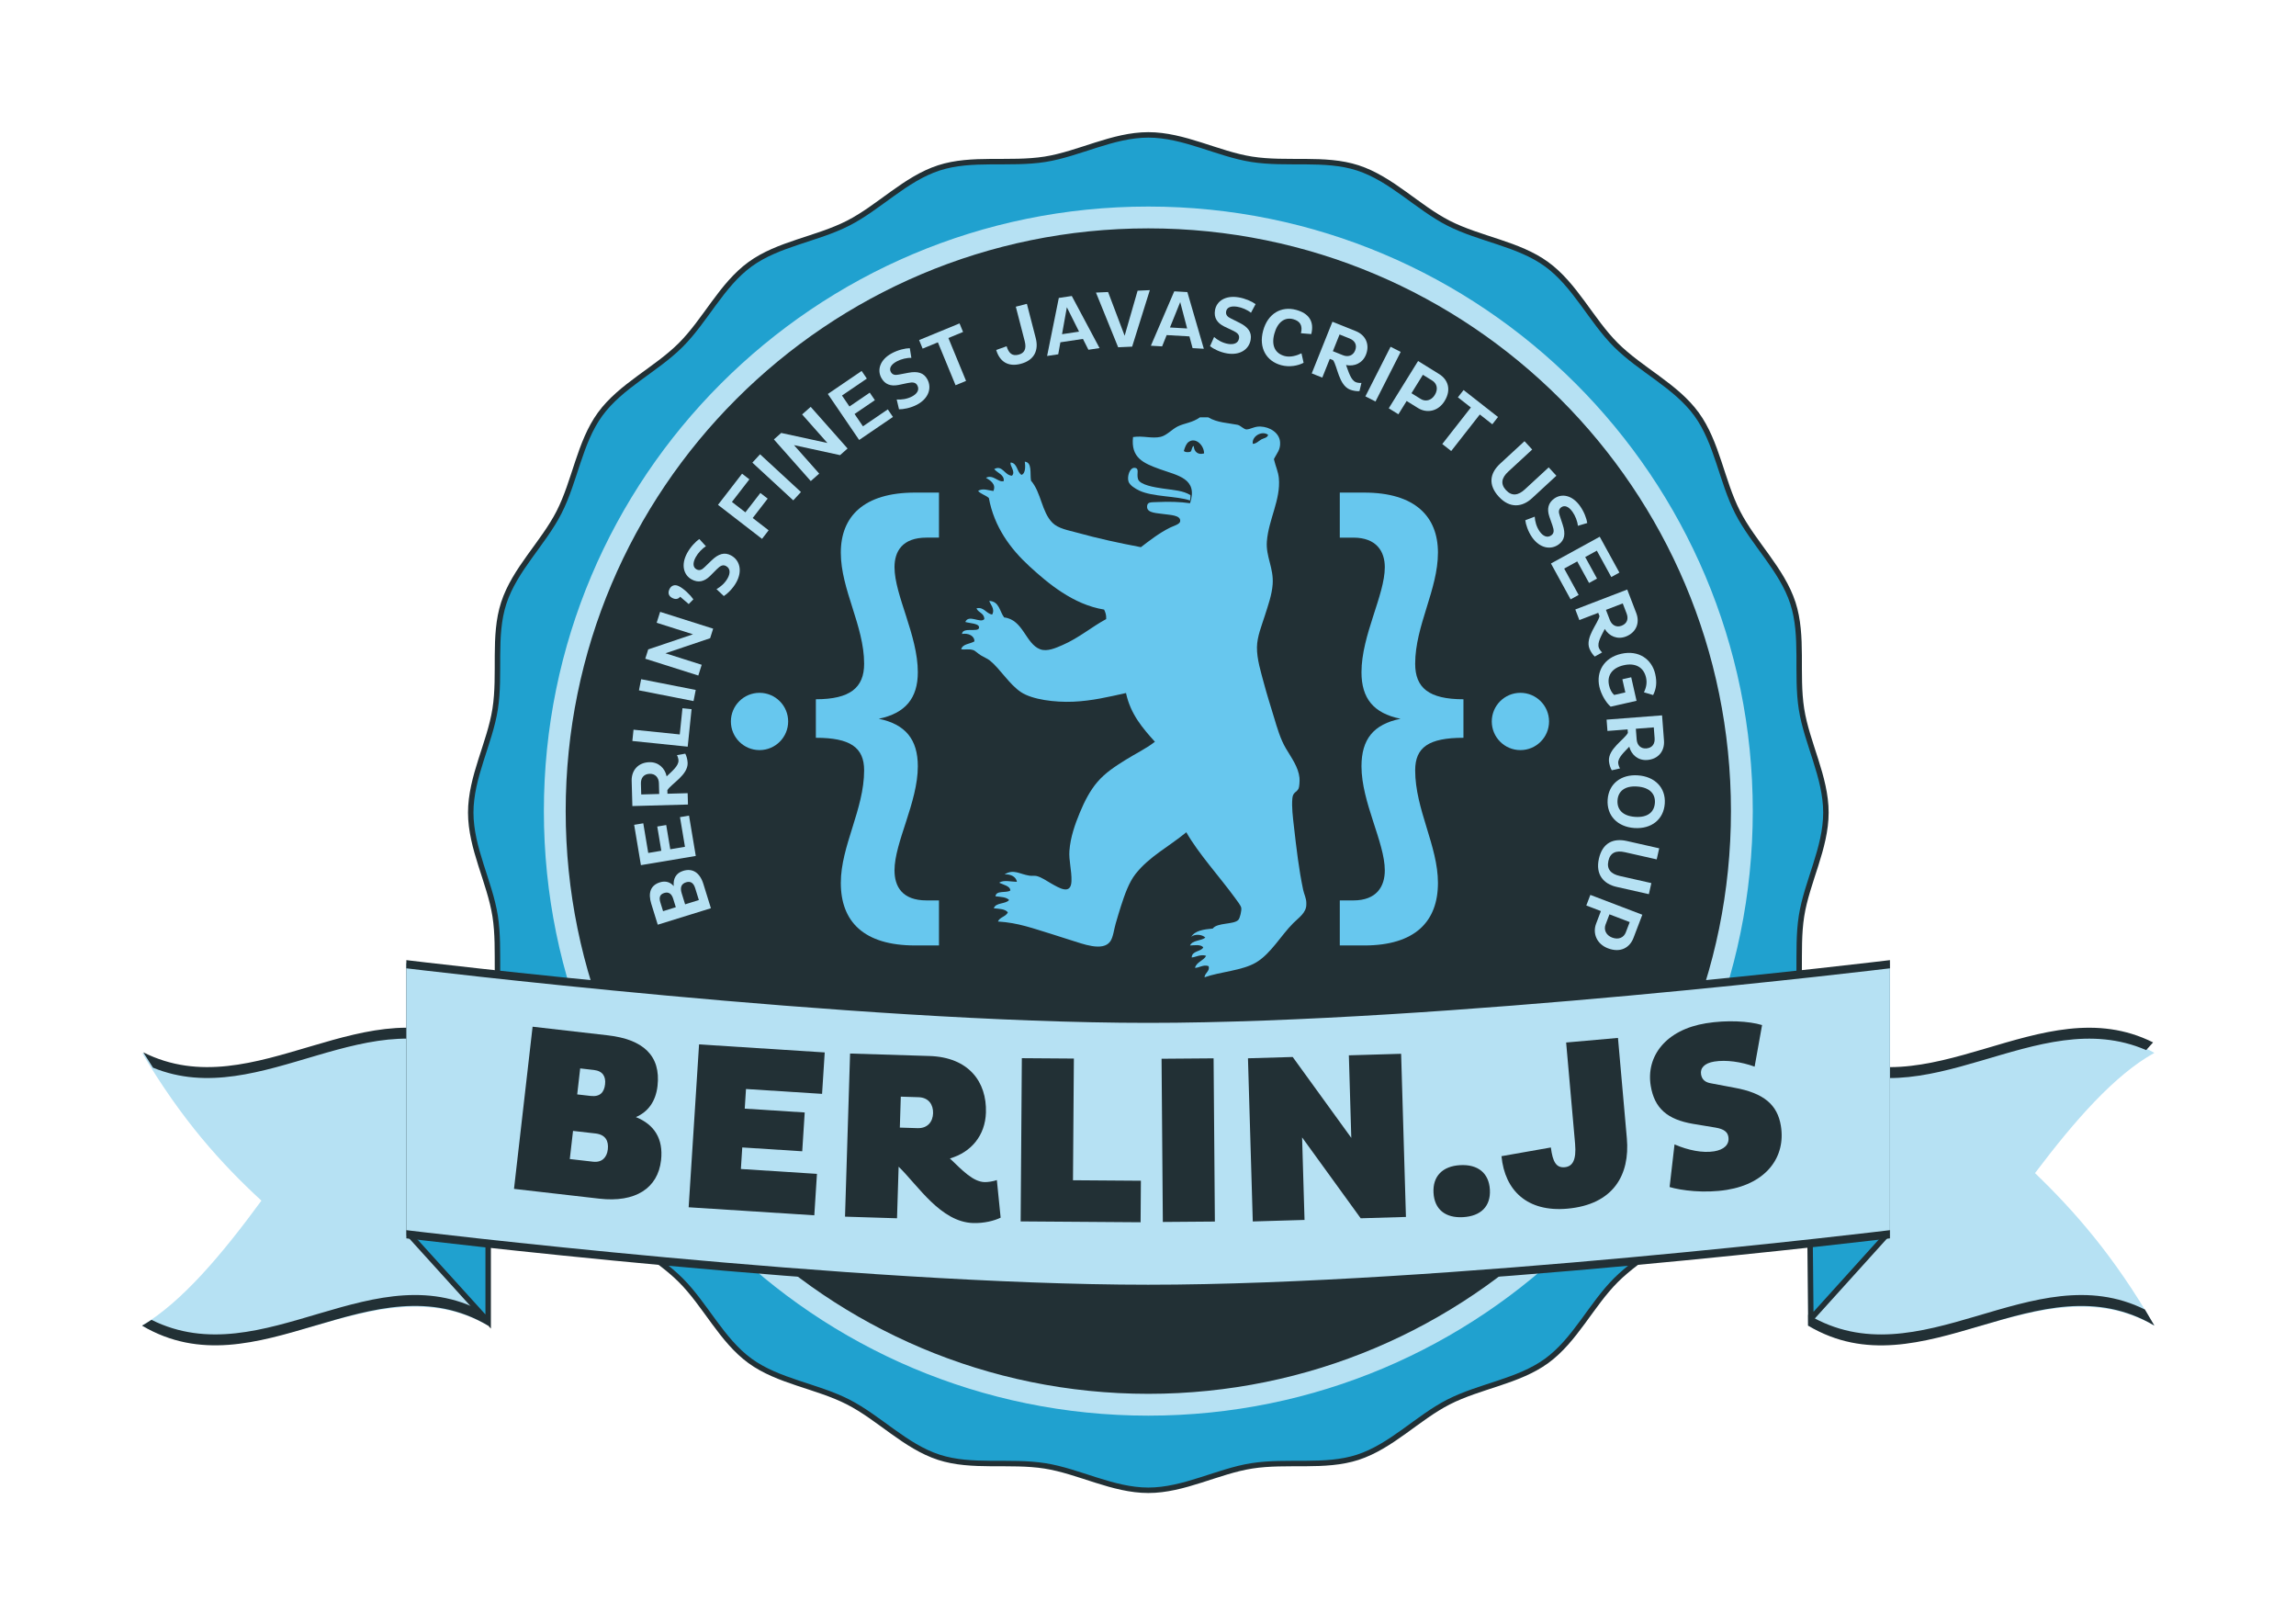 <svg xmlns="http://www.w3.org/2000/svg" version="1.1" x="0px" y="0px" width="841.89px" height="595.28px" viewBox="0 0 841.89 595.28" enable-background="new 0 0 841.89 595.28" xml:space="preserve"><path fill="#20A1CF" d="M669.52 297.904c0 13.066-6.984 25.428-8.951 37.941 -2.019 12.846 0.783 26.754-3.146 38.856 -3.999 12.317-14.472 21.916-20.279 33.293 -5.869 11.496-7.521 25.598-15.06 35.957 -7.575 10.409-20.496 16.312-29.578 25.395 -9.082 9.083-14.986 22.003-25.395 29.578 -10.36 7.539-24.462 9.19-35.958 15.06 -11.377 5.808-20.976 16.279-33.292 20.279 -12.104 3.93-26.011 1.127-38.856 3.146 -12.514 1.967-24.876 8.951-37.941 8.951 -13.066 0-25.428-6.984-37.941-8.951 -12.846-2.019-26.753 0.783-38.855-3.146 -12.317-3.999-21.917-14.472-33.293-20.279 -11.496-5.869-25.597-7.521-35.957-15.06 -10.409-7.575-16.313-20.496-25.395-29.578s-22.002-14.986-29.578-25.395c-7.539-10.359-9.19-24.462-15.059-35.957 -5.808-11.377-16.28-20.976-20.279-33.293 -3.93-12.103-1.127-26.01-3.146-38.856 -1.966-12.513-8.951-24.875-8.951-37.94 0-13.066 6.985-25.427 8.951-37.941 2.019-12.846-0.784-26.753 3.146-38.856 3.999-12.317 14.471-21.916 20.279-33.292 5.869-11.496 7.52-25.597 15.059-35.957 7.575-10.409 20.496-16.312 29.578-25.395s14.986-22.002 25.395-29.578c10.359-7.539 24.461-9.19 35.957-15.059 11.376-5.808 20.976-16.28 33.292-20.279 12.104-3.93 26.01-1.127 38.856-3.146 12.513-1.966 24.875-8.951 37.94-8.951 13.066 0 25.428 6.985 37.941 8.951 12.846 2.019 26.754-0.784 38.856 3.146 12.317 4 21.916 14.471 33.293 20.279 11.496 5.869 25.598 7.52 35.957 15.059 10.409 7.575 16.313 20.496 25.396 29.578s22.002 14.986 29.578 25.395c7.539 10.359 9.189 24.46 15.059 35.956 5.809 11.377 16.28 20.976 20.279 33.293 3.93 12.103 1.128 26.01 3.146 38.856C662.535 272.477 669.52 284.838 669.52 297.904z"/><path fill="none" stroke="#223035" stroke-width="2" stroke-miterlimit="10" d="M669.52 297.904c0 13.066-6.984 25.428-8.951 37.941 -2.019 12.846 0.783 26.754-3.146 38.856 -3.999 12.317-14.472 21.916-20.279 33.293 -5.869 11.496-7.521 25.598-15.06 35.957 -7.575 10.409-20.496 16.312-29.578 25.395 -9.082 9.083-14.986 22.003-25.395 29.578 -10.36 7.539-24.462 9.19-35.958 15.06 -11.377 5.808-20.976 16.279-33.292 20.279 -12.104 3.93-26.011 1.127-38.856 3.146 -12.514 1.967-24.876 8.951-37.941 8.951 -13.066 0-25.428-6.984-37.941-8.951 -12.846-2.019-26.753 0.783-38.855-3.146 -12.317-3.999-21.917-14.472-33.293-20.279 -11.496-5.869-25.597-7.521-35.957-15.06 -10.409-7.575-16.313-20.496-25.395-29.578s-22.002-14.986-29.578-25.395c-7.539-10.359-9.19-24.462-15.059-35.957 -5.808-11.377-16.28-20.976-20.279-33.293 -3.93-12.103-1.127-26.01-3.146-38.856 -1.966-12.513-8.951-24.875-8.951-37.94 0-13.066 6.985-25.427 8.951-37.941 2.019-12.846-0.784-26.753 3.146-38.856 3.999-12.317 14.471-21.916 20.279-33.292 5.869-11.496 7.52-25.597 15.059-35.957 7.575-10.409 20.496-16.312 29.578-25.395s14.986-22.002 25.395-29.578c10.359-7.539 24.461-9.19 35.957-15.059 11.376-5.808 20.976-16.28 33.292-20.279 12.104-3.93 26.01-1.127 38.856-3.146 12.513-1.966 24.875-8.951 37.94-8.951 13.066 0 25.428 6.985 37.941 8.951 12.846 2.019 26.754-0.784 38.856 3.146 12.317 4 21.916 14.471 33.293 20.279 11.496 5.869 25.598 7.52 35.957 15.059 10.409 7.575 16.313 20.496 25.396 29.578s22.002 14.986 29.578 25.395c7.539 10.359 9.189 24.46 15.059 35.956 5.809 11.377 16.28 20.976 20.279 33.293 3.93 12.103 1.128 26.01 3.146 38.856C662.535 272.477 669.52 284.838 669.52 297.904z"/><path fill="#223035" d="M639.528 297.361c0 120.654-97.809 218.463-218.466 218.463 -120.653 0-218.462-97.809-218.462-218.463 0-120.654 97.809-218.462 218.462-218.462C541.72 78.899 639.528 176.708 639.528 297.361z"/><path fill="#B6E1F3" d="M241.185 339.011l-2.378-7.674c-1.223-3.945-0.312-6.782 3.213-7.874 2.063-0.639 3.823-0.027 5.021 1.406 -0.255-2.747 0.812-4.78 3.477-5.605 3.381-1.049 6.09 0.598 7.399 4.822l2.754 8.886L241.185 339.011zM247.804 332.601l-0.963-3.106c-0.597-1.926-1.745-2.592-3.264-2.121 -1.576 0.488-2.023 1.58-1.436 3.475l0.991 3.201L247.804 332.601zM256.258 329.98l-1.358-4.38c-0.635-2.05-1.812-2.604-3.331-2.134 -1.69 0.523-2.29 1.832-1.615 4.008l1.261 4.069L256.258 329.98z"/><path fill="#B6E1F3" d="M255.127 313.805l-20.119 3.373 -2.477-14.786 3.344-0.561 1.82 10.873 4.793-0.804 -1.487-8.885 3.284-0.55 1.487 8.885 5.385-0.903 -1.82-10.873 3.313-0.555L255.127 313.805z"/><path fill="#B6E1F3" d="M231.876 295.515l-0.256-9.234c-0.108-3.935 2.454-6.738 6.472-6.849 3.328-0.091 5.731 2.153 6.355 5.195 1.899-1.842 4.396-3.798 4.34-5.814 -0.017-0.585-0.248-1.393-0.564-1.969l3.046-0.54c0.441 0.769 0.842 2.222 0.875 3.425 0.122 4.422-5.972 7.583-7.436 9.967l0.035 1.301 7.406-0.204 0.115 4.162L231.876 295.515zM241.715 291.08l-0.109-3.967c-0.057-2.049-1.326-3.478-3.365-3.422 -2.219 0.061-3.288 1.555-3.231 3.603l0.11 3.967L241.715 291.08z"/><path fill="#B6E1F3" d="M252.169 273.743l-20.296-2.085 0.426-4.141 16.953 1.742 0.988-9.607 3.343 0.343L252.169 273.743z"/><path fill="#B6E1F3" d="M234.289 253.093l0.803-4.084 20.015 3.933 -0.803 4.084L234.289 253.093z"/><path fill="#B6E1F3" d="M244.005 239.504l13.297 4.215 -1.248 3.938 -19.445-6.163 1.081-3.411 16.421-5.543 -13.325-4.224 1.268-4 19.444 6.164 -1.11 3.503L244.005 239.504z"/><path fill="#B6E1F3" d="M249.395 218.765c-0.65 0.886-1.629 1.025-2.672 0.567 -1.456-0.639-1.928-1.805-1.301-3.234s1.912-1.896 3.286-1.293c1.978 0.868 4.518 3.439 5.54 4.918l-1.711 1.735L249.395 218.765z"/><path fill="#B6E1F3" d="M262.721 215.987c1.46-0.797 3.109-2.195 4.121-4.052 0.949-1.742 1.027-3.516-0.605-4.406 -1.133-0.617-2.09-0.176-3.467 1.222l-2.415 2.425c-2.118 2.069-4.335 2.564-6.731 1.258 -2.897-1.58-4.055-5.286-1.658-9.685 1.215-2.228 3.065-4.183 4.466-5.124l2.416 2.651c-1.423 0.855-2.908 2.453-3.764 4.024 -1.199 2.2-0.947 3.745 0.29 4.419 1.08 0.588 2.007 0.205 3.003-0.809l2.524-2.439c2.541-2.468 4.783-3.135 7.18-1.829 3.187 1.737 4.209 5.629 1.937 9.8 -1.308 2.399-3.374 4.311-4.612 5.08L262.721 215.987z"/><path fill="#B6E1F3" d="M276.002 189.907l5.841 4.512 -2.426 3.138 -16.146-12.472 8.828-11.422 2.683 2.072 -6.402 8.284 4.938 3.815 5.488-7.101 2.683 2.072L276.002 189.907z"/><path fill="#B6E1F3" d="M275.875 169.608l2.824-3.059 14.993 13.832 -2.824 3.059L275.875 169.608z"/><path fill="#B6E1F3" d="M291.138 163.19l9.245 10.444 -3.093 2.738 -13.52-15.273 2.679-2.372 16.937 3.675 -9.266-10.467 3.142-2.781 13.521 15.273 -2.752 2.437L291.138 163.19z"/><path fill="#B6E1F3" d="M315.033 161.301l-11.486-16.861 12.395-8.441 1.909 2.802 -9.114 6.208 2.736 4.017 7.447-5.072 1.875 2.752 -7.447 5.072 3.074 4.513 9.114-6.207 1.892 2.777L315.033 161.301z"/><path fill="#B6E1F3" d="M328.796 146.454c1.658 0.135 3.805-0.128 5.669-1.125 1.75-0.936 2.788-2.375 1.911-4.015 -0.608-1.138-1.651-1.295-3.57-0.882l-3.35 0.703c-2.906 0.566-5.031-0.236-6.319-2.644 -1.556-2.91-0.49-6.644 3.928-9.005 2.237-1.196 4.857-1.814 6.545-1.832l0.565 3.542c-1.658-0.066-3.777 0.455-5.354 1.298 -2.209 1.181-2.847 2.61-2.182 3.854 0.58 1.084 1.565 1.272 2.954 0.972l3.45-0.653c3.478-0.669 5.719 0.004 7.006 2.412 1.712 3.201 0.432 7.016-3.757 9.254 -2.41 1.289-5.187 1.752-6.645 1.715L328.796 146.454z"/><path fill="#B6E1F3" d="M347.752 123.917l6.48 15.729 -3.85 1.586 -6.48-15.729 -5.594 2.305 -1.292-3.135 14.827-6.108 1.291 3.135L347.752 123.917z"/><path fill="#B6E1F3" d="M369.101 126.947c0.832 2.699 2.155 3.659 4.359 3.089 2.142-0.553 3.023-2.083 2.272-4.988l-3.258-12.609 4.062-1.049 3.243 12.551c1.148 4.445-0.48 8.151-5.551 9.46 -4.63 1.196-7.683-0.867-8.944-5.097L369.101 126.947z"/><path fill="#B6E1F3" d="M388.242 109.231l4.76-0.716 10.182 19.097 -4.085 0.614 -2.014-3.974 -8.267 1.243 -0.785 4.395 -4.085 0.614L388.242 109.231zM389.423 122.522l6.24-0.938 -4.473-8.944L389.423 122.522z"/><path fill="#B6E1F3" d="M401.865 107.261l4.45-0.201 6.065 16.033 4.753-16.521 4.482-0.202 -6.483 20.712L410 127.314 401.865 107.261z"/><path fill="#B6E1F3" d="M430.573 106.805l4.806 0.275 6.036 20.781 -4.124-0.236 -1.153-4.303 -8.345-0.479 -1.672 4.142 -4.123-0.237L430.573 106.805zM428.996 120.057l6.299 0.361 -2.538-9.672L428.996 120.057z"/><path fill="#B6E1F3" d="M445.182 123.548c1.237 1.111 3.104 2.202 5.19 2.538 1.958 0.315 3.655-0.201 3.951-2.038 0.206-1.273-0.528-2.03-2.305-2.863l-3.09-1.47c-2.654-1.309-3.859-3.235-3.425-5.93 0.525-3.258 3.635-5.583 8.578-4.787 2.505 0.403 4.963 1.499 6.315 2.506l-1.695 3.161c-1.278-1.057-3.279-1.926-5.045-2.21 -2.473-0.398-3.846 0.353-4.069 1.745 -0.196 1.214 0.474 1.96 1.761 2.562l3.14 1.57c3.171 1.574 4.546 3.467 4.111 6.162 -0.578 3.584-3.907 5.843-8.594 5.088 -2.697-0.435-5.187-1.747-6.324-2.66L445.182 123.548z"/><path fill="#B6E1F3" d="M478 133.001c-2.048 1.093-5.21 1.698-8.224 0.882 -5.367-1.454-8.334-6.298-6.616-12.641 1.733-6.4 6.739-9.086 12.106-7.632 4.677 1.266 6.702 4.239 5.549 8.87l-3.79-0.312c0.698-2.826-0.307-4.466-2.849-5.154 -3.076-0.833-5.744 1.056-6.904 5.342 -1.185 4.373 0.299 7.23 3.783 8.174 2.071 0.561 4.527-0.173 6.167-1.003L478 133.001z"/><path fill="#B6E1F3" d="M488.571 117.956l8.572 3.437c3.651 1.464 5.205 4.931 3.711 8.663 -1.238 3.091-4.251 4.404-7.289 3.768 0.935 2.476 1.737 5.544 3.608 6.295 0.544 0.218 1.376 0.325 2.031 0.265l-0.716 3.01c-0.88 0.1-2.372-0.111-3.489-0.559 -4.104-1.646-4.583-8.496-6.188-10.787l-1.207-0.484 -2.756 6.878 -3.863-1.549L488.571 117.956zM488.731 128.75l3.683 1.477c1.901 0.762 3.717 0.165 4.476-1.729 0.825-2.061-0.12-3.635-2.021-4.397l-3.683-1.477L488.731 128.75z"/><path fill="#B6E1F3" d="M509.889 127.127l3.711 1.885 -9.234 18.189 -3.711-1.885L509.889 127.127z"/><path fill="#B6E1F3" d="M519.976 132.351l7.737 4.798c3.122 1.937 4.625 5.622 1.969 9.905 -2.402 3.875-6.576 4.5-9.699 2.563l-4.2-2.604 -3.02 4.87 -3.537-2.193L519.976 132.351zM521.742 137.4l-4.189 6.757 3.427 2.125c1.657 1.028 3.83 0.61 5.11-1.455 1.391-2.244 0.736-4.273-0.922-5.302L521.742 137.4z"/><path fill="#B6E1F3" d="M542.611 151.959l-10.485 13.393 -3.277-2.566 10.485-13.393 -4.762-3.729 2.09-2.669 12.622 9.885 -2.089 2.669L542.611 151.959z"/><path fill="#B6E1F3" d="M553.048 172.899c-2.469 2.278-2.932 4.519-0.836 6.789 2.163 2.342 4.522 1.935 6.904-0.262l8.753-8.075 2.824 3.059 -8.952 8.258c-3.506 3.234-8.07 3.861-12.152-0.559 -3.994-4.325-3.334-8.607 0.459-12.105l8.951-8.258 2.824 3.059L553.048 172.899z"/><path fill="#B6E1F3" d="M562.747 189.416c0.081 1.661 0.62 3.754 1.85 5.473 1.154 1.613 2.716 2.455 4.229 1.373 1.049-0.751 1.069-1.805 0.411-3.653l-1.13-3.229c-0.938-2.807-0.418-5.018 1.802-6.606 2.685-1.92 6.523-1.349 9.438 2.724 1.476 2.062 2.429 4.58 2.664 6.25l-3.438 1.021c-0.149-1.652-0.94-3.685-1.981-5.14 -1.457-2.036-2.956-2.482-4.104-1.662 -1 0.716-1.059 1.717-0.581 3.055l1.096 3.334c1.113 3.361 0.736 5.67-1.484 7.258 -2.952 2.112-6.899 1.338-9.662-2.522 -1.589-2.221-2.408-4.913-2.561-6.363L562.747 189.416z"/><path fill="#B6E1F3" d="M568.697 206.589l17.889-9.816 7.21 13.147 -2.973 1.631 -5.302-9.667 -4.262 2.338 4.332 7.899 -2.92 1.603 -4.332-7.9 -4.788 2.627 5.303 9.667 -2.946 1.617L568.697 206.589z"/><path fill="#B6E1F3" d="M596.667 216.131l3.311 8.624c1.411 3.674-0.073 7.171-3.826 8.613 -3.107 1.194-6.119-0.123-7.719-2.783 -1.179 2.369-2.883 5.045-2.16 6.927 0.21 0.547 0.697 1.23 1.188 1.669l-2.693 1.522c-0.672-0.578-1.532-1.815-1.964-2.939 -1.585-4.129 3.11-9.139 3.699-11.874l-0.467-1.215 -6.916 2.657 -1.492-3.887L596.667 216.131zM588.863 223.589l1.422 3.705c0.735 1.913 2.407 2.838 4.312 2.107 2.072-0.796 2.583-2.561 1.849-4.474l-1.422-3.705L588.863 223.589z"/><path fill="#B6E1F3" d="M602.792 253.811c0.884-1.801 1.19-3.571 0.773-5.411 -0.841-3.711-3.831-5.503-8.162-4.522 -4.507 1.02-6.178 3.966-5.401 7.392 0.33 1.459 0.983 2.712 1.872 3.512l4.097-0.927 -1.092-4.822 3.248-0.735 1.955 8.629 -9.482 2.146c-1.712-1.447-3.506-4.476-4.146-7.299 -1.229-5.424 1.591-10.631 8-12.082 6.469-1.464 11.258 2.021 12.486 7.446 0.676 2.982 0.396 5.413-0.782 7.681L602.792 253.811z"/><path fill="#B6E1F3" d="M609.438 262.26l0.706 9.209c0.301 3.923-2.122 6.85-6.13 7.158 -3.319 0.256-5.829-1.867-6.601-4.873 -1.808 1.933-4.205 4.01-4.051 6.02 0.045 0.583 0.316 1.378 0.66 1.939l-3.016 0.689c-0.479-0.746-0.949-2.178-1.042-3.377 -0.338-4.41 5.595-7.867 6.94-10.319l-0.1-1.297 -7.387 0.569 -0.318-4.15L609.438 262.26zM599.826 267.175l0.304 3.956c0.156 2.043 1.495 3.408 3.528 3.251 2.213-0.17 3.208-1.715 3.051-3.758l-0.303-3.956L599.826 267.175z"/><path fill="#B6E1F3" d="M610.433 294.603c-0.414 5.904-4.988 9.397-11.183 8.96 -6.134-0.432-10.177-4.53-9.763-10.435 0.409-5.839 4.981-9.299 11.115-8.867C606.797 284.697 610.842 288.764 610.433 294.603zM593.107 293.384c-0.234 3.341 1.821 5.769 6.43 6.093 4.668 0.328 7.041-1.787 7.275-5.128 0.227-3.244-1.828-5.671-6.496-5.999C595.708 288.025 593.335 290.14 593.107 293.384z"/><path fill="#B6E1F3" d="M595.826 312.435c-3.278-0.739-5.386 0.151-6.065 3.165 -0.701 3.108 0.973 4.82 4.134 5.533l11.619 2.623 -0.916 4.061 -11.883-2.682c-4.653-1.051-7.761-4.453-6.438-10.322 1.296-5.741 5.197-7.627 10.23-6.491l11.883 2.683 -0.916 4.061L595.826 312.435z"/><path fill="#B6E1F3" d="M602.202 335.357l-3.243 8.506c-1.309 3.434-4.642 5.607-9.351 3.811 -4.261-1.627-5.665-5.607-4.356-9.041l1.761-4.617 -5.354-2.043 1.482-3.889L602.202 335.357zM597.58 338.049l-7.428-2.835 -1.437 3.767c-0.694 1.823 0.128 3.877 2.398 4.743 2.467 0.941 4.335-0.085 5.03-1.908L597.58 338.049z"/><path fill="#B6E1F3" d="M421.064 75.725c-122.407 0-221.638 99.23-221.638 221.638S298.657 519 421.064 519s221.638-99.23 221.638-221.638S543.472 75.725 421.064 75.725zM421.064 511c-117.989 0-213.638-95.648-213.638-213.638 0-117.989 95.648-213.638 213.638-213.638s213.638 95.649 213.638 213.638C634.702 415.352 539.054 511 421.064 511z"/><path fill-rule="evenodd" clip-rule="evenodd" fill="#67C7EE" d="M477.826 326.172c-1.58-7.508-2.475-15.283-3.39-23.328 -0.379-3.344-0.85-7.004-0.559-10.15 0.219-2.373 1.579-2.098 2.296-3.634 0.25-0.536 0.439-2.73 0.314-3.937 -0.402-3.902-2.973-7.349-4.99-10.756 -2.003-3.377-3.205-7.555-4.392-11.51 -1.14-3.792-2.499-7.996-3.635-12.27 -1.096-4.127-2.646-8.993-2.572-13.329 0.066-3.914 1.694-7.777 2.876-11.513 1.178-3.727 2.603-7.653 2.879-11.512 0.434-6.032-2.551-10.153-2.121-15.752 0.617-8.004 5.125-15.324 4.394-23.174 -0.219-2.365-1.146-4.166-1.817-6.968 1.044-2.173 2.459-3.394 2.271-6.21 -0.231-3.502-3.829-5.645-7.27-5.757 -2.151-0.068-3.465 0.979-4.997 1.061 -0.993 0.051-2.215-1.461-3.334-1.688 -3.652-0.731-7.4-0.746-10.756-2.746 -1.009 0-2.018 0-3.028 0 -2.781 2-5.773 2.143-8.18 3.352 -2.126 1.069-4.01 3.279-6.211 3.799 -3.187 0.75-6.479-0.494-10.146 0.08 -0.867 7.614 3.771 9.583 9.845 11.78 6.496 2.35 14.094 3.397 11.058 12.478 -3.553-0.511-7.676-0.631-11.967-0.425 -2.443 0.116-3.835-0.158-3.787 1.832 0.058 2.299 3.945 2.209 6.211 2.583 2.008 0.329 6.354 0.316 5.907 2.729 -0.189 1.023-2.445 1.601-3.787 2.275 -4.013 2.018-7.31 4.616-10.602 7.12 -8.181-1.556-15.722-3.189-23.328-5.303 -3.239-0.898-6.926-1.474-9.088-3.634 -4.01-4.009-4.079-11.054-7.876-15.449 -0.434-2.646 0.515-6.674-2.271-6.968 0.202 1.441 0.369 4.322-1.213 4.847 -1.749-1.079-1.43-4.226-3.938-4.544 -0.59 1.033 1.947 3.361 0.454 4.845 -2.711-0.084-3.514-4.094-6.514-2.421 1.122 1.411 3.781 2.067 3.483 4.393 -1.947 0.649-3.86-2.56-6.512-1.212 1.482 0.918 3.85 2.298 2.725 4.847 -1.395-0.106-4.057-1.218-5.604 0 1.027 1.145 2.799 1.545 3.939 2.575 1.948 10.55 7.832 18.554 14.844 24.993 6.842 6.28 16.114 14.085 27.414 15.905 0.452 0.963 0.863 1.966 0.759 3.483 -5.062 2.686-10.06 6.968-16.056 9.544 -2.32 0.996-5.543 2.517-8.178 1.514 -5.338-2.036-6.171-10.853-13.179-11.664 -1.665-2.172-1.77-5.906-5.453-6.058 0.242 1.101 2.249 2.923 1.06 4.998 -2.26-0.333-3-2.935-5.755-2.273 0.649 1.624 2.857 1.687 2.878 3.938 -1.365 1.708-5.731-1.892-6.968 1.062 1.361 0.489 5.507 0.459 5 2.271 -0.438 1.552-6.03-0.485-6.213 2.121 2.398-0.4 4.629 0.735 4.544 2.727 -1.591 0.981-4.288 0.86-4.847 2.877 1.345 0.272 2.741-0.231 4.394 0.305 0.828 0.265 1.657 1.239 2.879 1.966 1.143 0.687 2.42 1.213 3.179 1.815 3.802 3.032 7.179 8.816 11.514 11.664 4.121 2.712 12.388 3.767 19.083 3.484 6.953-0.291 13.075-1.79 19.389-3.179 1.68 7.813 6.107 12.877 10.603 17.871 -3.422 2.646-7.322 4.454-11.056 6.817 -3.545 2.245-7.08 4.487-9.998 7.879 -2.712 3.149-4.74 7.074-6.514 11.358 -1.699 4.117-3.419 8.901-3.787 13.936 -0.253 3.51 0.871 7.207 0.757 11.059 -0.157 5.339-4.653 2.461-7.421 0.91 -1.718-0.966-3.467-2.252-5.301-2.73 -0.851-0.22-1.765 0-2.727-0.15 -3.626-0.565-5.777-2.547-9.089-0.451 2.055-0.154 4.189 0.697 4.544 2.723 -2.217-0.048-4.867-0.787-6.514 0.305 1.448 0.775 4.068 1.184 4.091 2.877 -1.515 1.012-5.223-0.172-5.454 2.121 1.9 0.221 3.991 0.25 5 1.363 -1.311 1.565-4.911 0.846-5.606 3.028 2.015 0.21 4.219 0.228 5.152 1.514 -0.744 1.581-2.958 1.69-3.636 3.333 7.562 0.467 12.854 2.536 19.993 4.697 2.433 0.734 4.788 1.58 7.12 2.271 3.673 1.095 11.371 4.237 14.087 0.306 1.073-1.559 1.342-4.37 1.97-6.516 0.696-2.393 1.379-4.693 1.967-6.512 1.297-4.002 2.86-8.549 5.303-11.664 5.036-6.42 12.119-9.923 18.631-15.299 4.454 7.831 12.179 16.265 17.873 24.085 0.779 1.069 2.135 2.782 2.273 3.634 0.165 1.044-0.485 3.76-1.062 4.393 -1.636 1.797-7.752 0.93-9.391 3.182 -3.326 0.309-6.518 0.75-7.878 3.028 1.221-1.132 4.168-0.878 5.152 0.306 -1.578 1.249-4.767 0.889-5.604 2.877 1.195-0.033 4.153-0.548 4.848 0.757 -1.016 1.609-4.123 1.128-4.241 3.634 1.261-0.021 3.308-1.312 5.3-0.605 -0.978 1.852-3.473 2.183-4.09 4.395 1.313 0.133 3.098-1.338 4.999-0.605 0.538 1.881-1.374 2.402-1.514 4.09 5.789-2.072 13.824-2.411 18.935-5.453 5.409-3.224 9.113-9.912 13.594-14.392 2.041-2.04 4.809-3.804 4.809-6.817 0-0.197 0-0.403 0-0.605C479 329.299 478.189 327.898 477.826 326.172zM437.726 163.493c-0.806 0.307-0.594 1.628-1.213 2.121 -0.731 0.279-2.047 0.229-2.424-0.303 0.428-1.398 0.882-2.694 1.817-3.333 2.552-1.744 5.593 1.29 5.604 4.243C439.212 166.918 437.801 165.51 437.726 163.493zM459.385 162.734c-0.518-2.655 3.223-5.023 5.604-3.331 -0.246 1.132-1.617 1.227-2.426 1.665C461.55 161.619 460.679 162.662 459.385 162.734z"/><path fill-rule="evenodd" clip-rule="evenodd" fill="#67C7EE" d="M436.513 181.516c0.046 0.753-0.024 1.391-0.151 1.97 -4.801-1.676-13.697-1.282-18.631-3.636 -1.474-0.702-3.495-1.937-3.939-3.331 -0.566-1.786 0.43-5.167 2.272-5 1.882 0.173 0.612 2.077 1.213 4.09 0.663 2.227 6.232 3.065 9.088 3.484C430.469 179.699 433.808 179.842 436.513 181.516z"/><path fill="#67C7EE" d="M344.302 330.108v16.511h-8.75c-18.893 0-27.245-8.805-27.245-22.932 0-13.576 8.551-26.968 8.551-41.277 0-8.439-5.17-11.925-17.699-11.925v-14.126c12.529 0 17.699-4.22 17.699-13.025 0-13.943-8.551-27.152-8.551-40.728 0-13.209 8.353-22.015 27.245-22.015h8.75v16.511h-4.574c-8.949 0-11.733 5.137-11.733 10.824 0 10.273 8.551 24.95 8.551 38.526 0 9.54-4.574 15.043-14.318 17.062 9.745 2.018 14.318 7.521 14.318 17.428 0 13.209-8.551 27.886-8.551 38.159 0 5.87 2.784 11.007 11.733 11.007H344.302z"/><path fill="#67C7EE" d="M491.27 346.619v-16.511h4.971c8.552 0 11.535-5.137 11.535-11.007 0-10.273-8.552-24.95-8.552-38.159 0-9.907 4.376-15.411 14.319-17.428 -9.943-2.018-14.319-7.522-14.319-17.062 0-13.576 8.552-28.252 8.552-38.526 0-5.688-2.983-10.824-11.535-10.824h-4.971v-16.511h8.949c18.693 0 27.045 8.806 27.045 22.015 0 13.576-8.352 26.785-8.352 40.728 0 8.806 4.971 13.025 17.699 13.025v14.126c-12.729 0-17.699 3.486-17.699 11.925 0 14.31 8.352 27.701 8.352 41.277 0 14.127-8.352 22.932-27.045 22.932H491.27z"/><circle fill="#67C7EE" cx="557.5" cy="264.5" r="10.5"/><circle fill="#67C7EE" cx="278.5" cy="264.5" r="10.5"/><path fill="#B6E1F3" d="M52.096 486c42.301 24 84.603-24 126.904 0 0-33.333 0-66.667 0-100 -42.301-24-84.603 24-126.904 0 14.587 24.652 29.173 40.742 43.76 54.176C81.269 460.076 66.683 477.318 52.096 486z"/><path fill="#223035" d="M52.096 386"/><path fill="#223035" d="M52.096 486c42.301 25.026 84.603-25.026 126.904 0 0-1.333 0-2.667 0-4 -41.154-24.348-82.309 22.367-123.463 1.873C54.39 484.635 53.243 485.345 52.096 486z"/><polygon fill="#20A1CF" stroke="#223035" stroke-width="2" stroke-miterlimit="10" points=" 179 484.5 150 452.5 150 355.5 179 384.5 "/><path fill="#223035" d="M49.096 288"/><path fill="#223035" d="M56.096 391.424C96.064 407.828 136.032 364.328 176 388c0-1.333 0-2.667 0-4 -41.154-24.374-82.309 22.47-123.463 1.801C53.723 387.73 54.909 389.604 56.096 391.424z"/><path fill="#B6E1F3" d="M789.952 486C747.65 462 705 510 663 486c0-33.333 0-66.667 0-100 42 24 84.65-24 126.952 0 -14.587 8.101-29.173 24.762-43.76 44.08C760.779 444.095 775.365 460.767 789.952 486z"/><path fill="#223035" d="M790 386"/><path fill="#223035" d="M789.952 485.973C747.65 461.033 705 511.056 663 486c0-1.333 0-2.667 0-4 41 24.352 82.332-22.303 123.486-1.907C787.635 481.995 788.805 483.963 789.952 485.973z"/><polygon fill="#20A1CF" stroke="#223035" stroke-width="2" stroke-miterlimit="10" points=" 664 483.5 692 452.5 692 355.5 663 384.5 "/><path fill="#223035" d="M793 288"/><path fill="#223035" d="M786.952 384.981C746.65 367.504 706 411.891 666 388c0-1.333 0-2.667 0-4 41 24.378 82.332-22.404 123.486-1.835C788.635 383.073 787.805 384.018 786.952 384.981z"/><path fill="#B6E1F3" d="M693 453c0 0-164 20-272 20s-272-20-272-20V353c0 0 164.926 20 272.568 20S693 353 693 353V453z"/><path fill="#223035" d="M149 451v3c0 0 164 20 272 20s272-20 272-20v-3c0 0-164 20-272 20S149 451 149 451z"/><path fill="#223035" d="M149 352v3c0 0 164 20 272 20s272-20 272-20v-3c0 0-164 20-272 20S149 352 149 352z"/><path fill="#223035" d="M195.291 376.408l27.579 3.161c12.984 1.489 19.5 7.462 18.228 18.566 -0.652 5.683-3.492 9.521-7.933 11.403 6.698 2.717 10.137 7.895 9.225 15.851 -1.173 10.229-9.372 15.579-22.64 14.058l-31.275-3.585L195.291 376.408zM208.932 424.921l8.53 0.978c3.317 0.38 5.084-1.632 5.415-4.518 0.351-3.06-0.82-5.408-4.516-5.832l-8.245-0.945L208.932 424.921zM211.648 401.227l4.928 0.564c3.507 0.402 4.959-1.38 5.29-4.266 0.321-2.798-0.786-4.873-4.103-5.254l-5.023-0.575L211.648 401.227z"/><path fill="#223035" d="M252.513 442.605l3.818-59.714 46.077 2.947 -0.972 15.191 -27.894-1.783 -0.46 7.2 21.991 1.406 -0.91 14.227 -21.991-1.406 -0.505 7.903 27.894 1.783 -0.971 15.192L252.513 442.605z"/><path fill="#223035" d="M311.703 386.242l29.082 0.902c14.398 0.447 21.086 9.459 20.736 20.717 -0.265 8.531-5.513 14.618-13.217 16.845 4.634 4.457 8.516 8.539 12.711 8.67 1.144 0.035 3.157-0.254 4.509-0.74l1.386 13.776c-2.327 1.16-6.174 2.098-10.083 1.976 -11.919-0.37-20.189-13.744-27.324-20.656l-0.587 18.91 -19.07-0.593L311.703 386.242zM329.948 413.396l6.484 0.201c3.814 0.118 5.612-2.467 5.705-5.457 0.096-3.078-1.539-5.771-5.353-5.889l-6.484-0.201L329.948 413.396z"/><path fill="#223035" d="M374.249 447.786l0.436-59.838 19.08 0.137 -0.325 44.615 24.899 0.179 -0.111 15.224L374.249 447.786z"/><path fill="#223035" d="M425.917 388.152l19.079-0.149 0.467 59.838 -19.079 0.149L425.917 388.152z"/><path fill="#223035" d="M477.446 416.986l0.893 30.261 -18.976 0.559 -1.764-59.817 16.4-0.482 21.488 29.654 -0.892-30.261 19.165-0.564 1.765 59.817 -16.592 0.488L477.446 416.986z"/><path fill="#223035" d="M535.383 427.166c6.572-0.371 10.58 2.929 10.923 8.991 0.342 6.062-3.274 9.704-9.847 10.074 -6.477 0.365-10.479-2.847-10.821-8.909C525.295 431.261 528.906 427.531 535.383 427.166z"/><path fill="#223035" d="M568.666 420.684c0.663 5.331 2.005 7.509 5.046 7.24 2.851-0.252 4.375-2.508 3.833-8.644l-3.279-37.081 19.007-1.682 3.255 36.818c1.187 13.412-4.939 24.29-21.854 25.787 -14.635 1.295-22.902-6.632-24.113-19.247L568.666 420.684z"/><path fill="#223035" d="M614.009 419.558c5.095 2.2 10.382 3.211 14.524 2.535 3.578-0.583 5.69-2.443 5.224-5.31 -0.283-1.737-1.531-2.871-4.809-3.406l-8.145-1.348c-9.346-1.597-14.158-5.627-15.518-13.965 -1.771-10.856 5.546-20.52 20.233-22.914 7.72-1.259 15.817-0.796 20.596 0.654l-2.733 15.246c-4.93-1.782-10.471-2.572-14.802-1.866 -3.577 0.583-5.22 2.367-4.837 4.712 0.312 1.911 1.545 2.958 3.824 3.3l8.375 1.576c10.857 1.975 15.807 6.25 17.067 13.98 1.854 11.377-5.26 21.097-19.758 23.461 -8.285 1.351-16.778 0.239-21.044-1.027L614.009 419.558z"/></svg>
